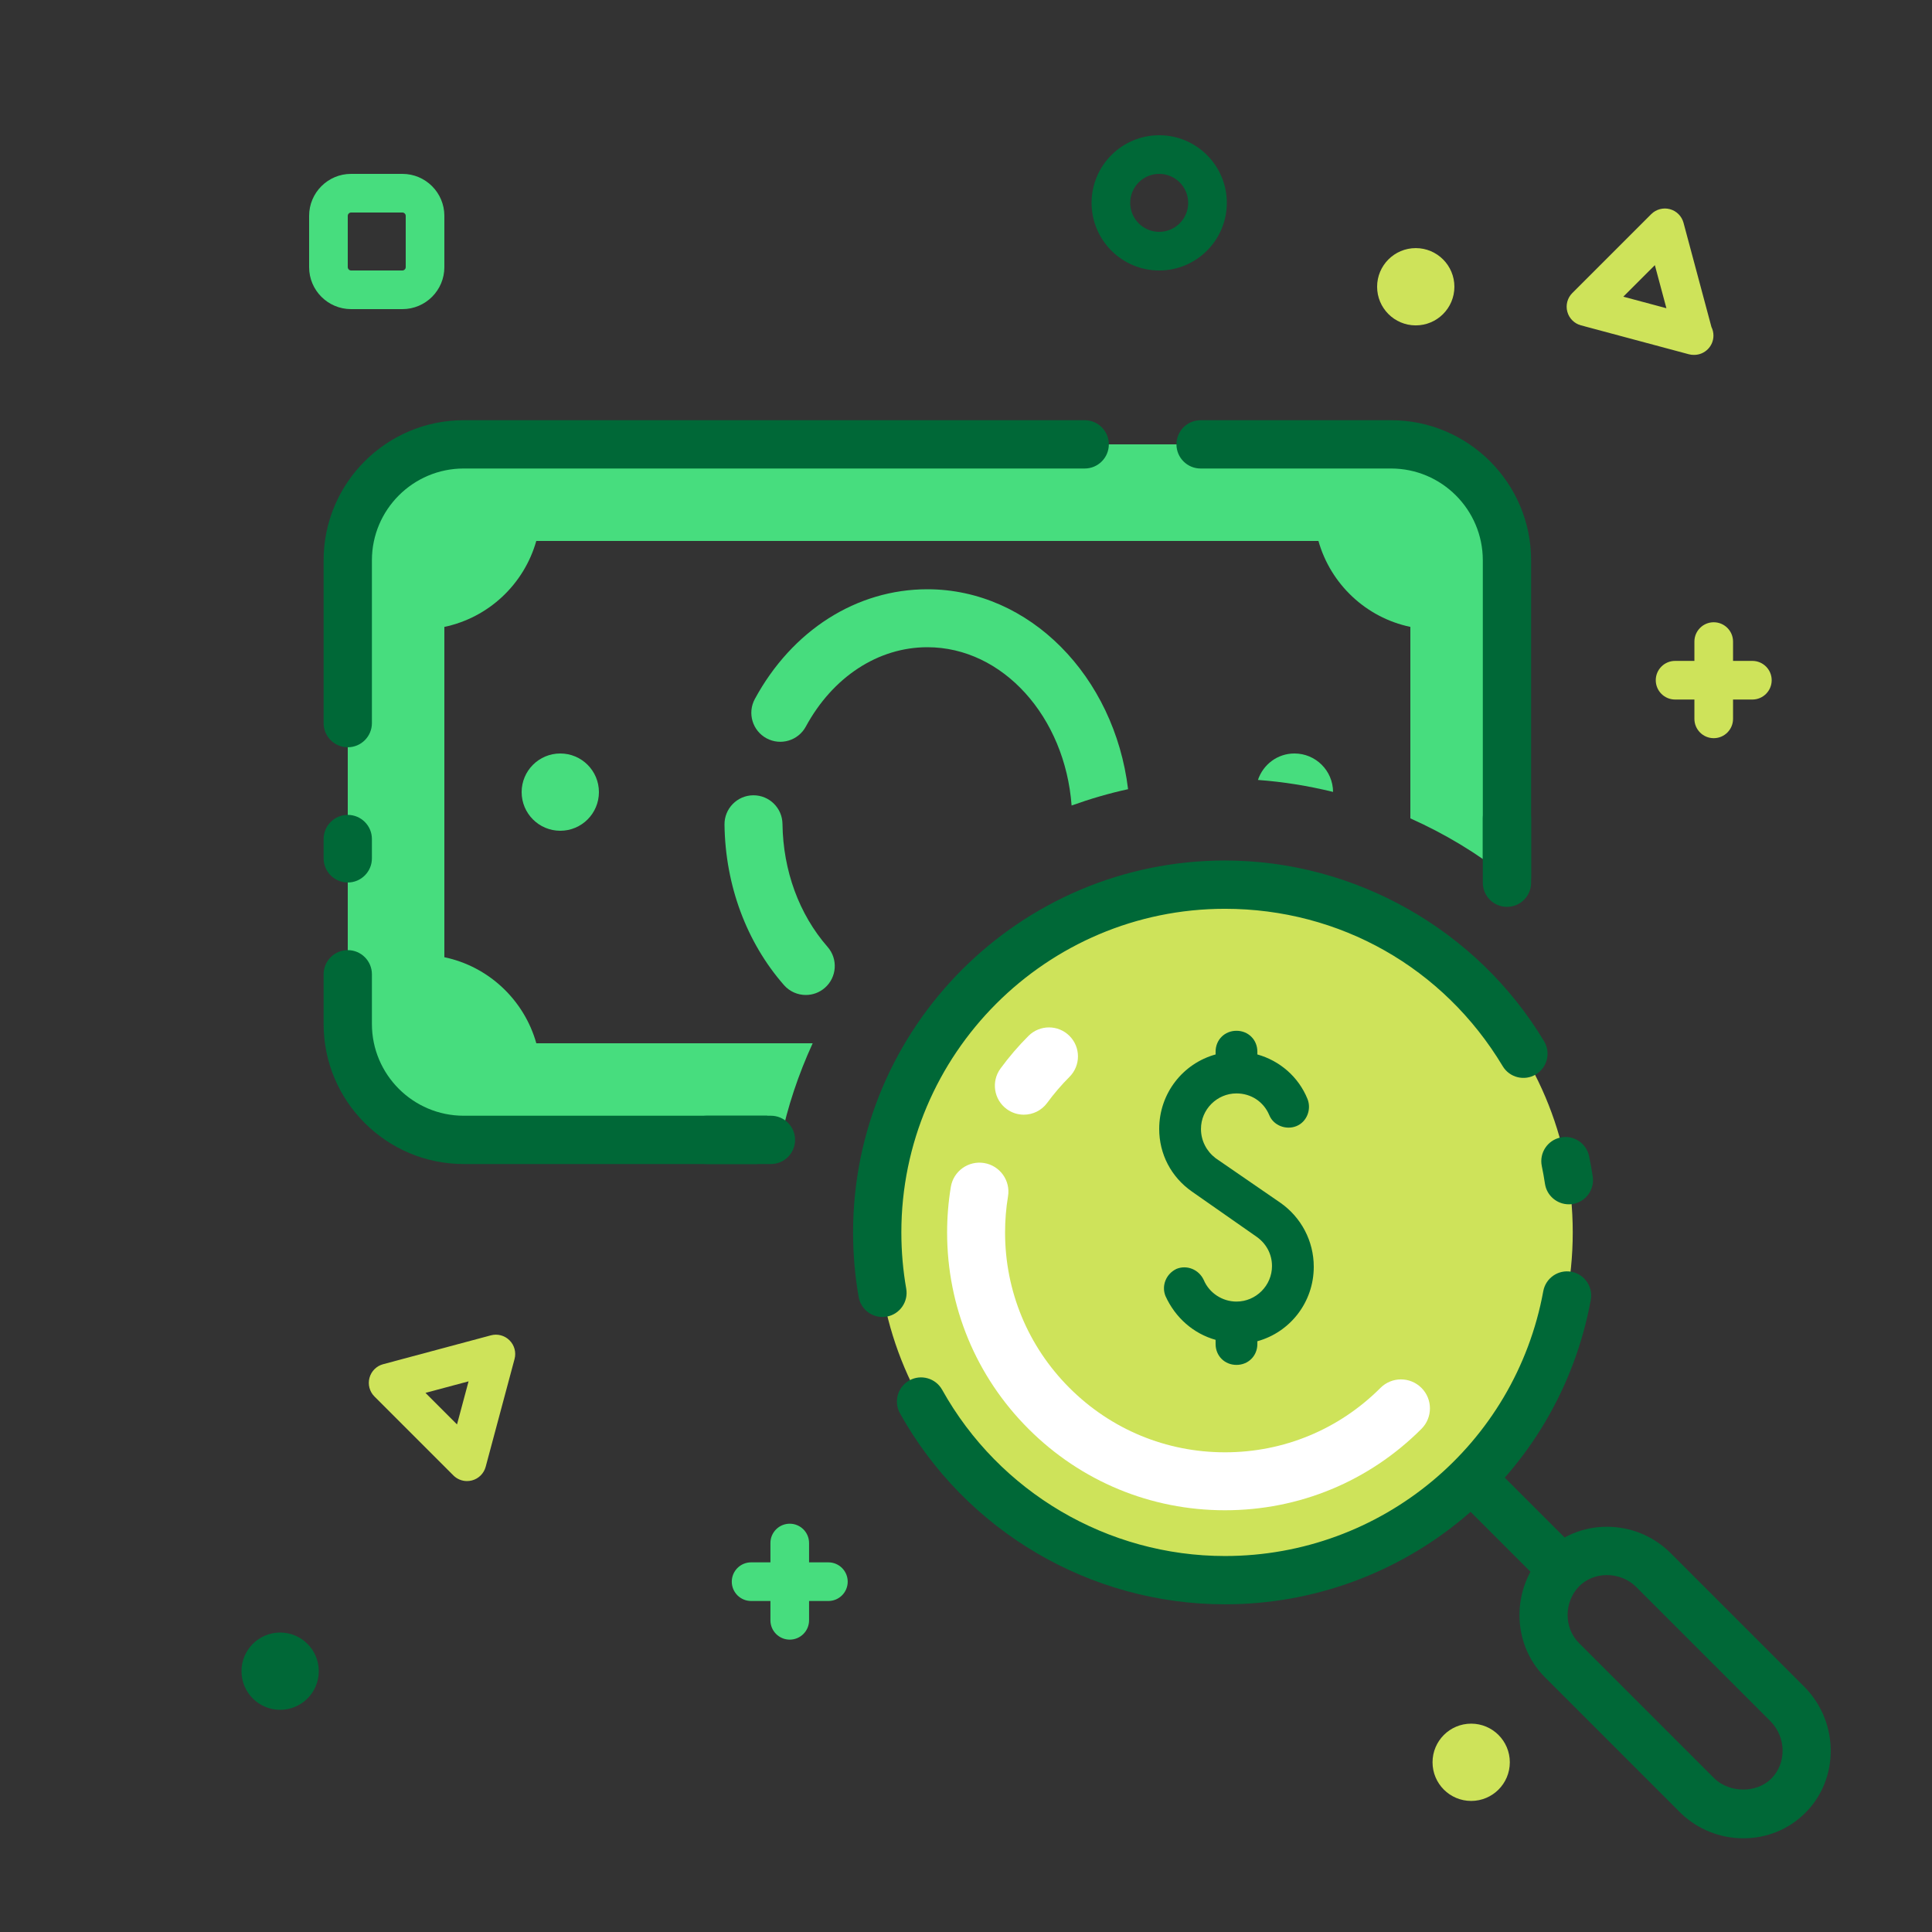 <?xml version="1.0" encoding="iso-8859-1"?>
<!-- Generator: Adobe Illustrator 18.0.0, SVG Export Plug-In . SVG Version: 6.00 Build 0)  -->
<!DOCTYPE svg PUBLIC "-//W3C//DTD SVG 1.1//EN" "http://www.w3.org/Graphics/SVG/1.1/DTD/svg11.dtd">
<svg version="1.1" id="Layer_2" xmlns="http://www.w3.org/2000/svg" xmlns:xlink="http://www.w3.org/1999/xlink" x="0px" y="0px"
	 width="100px" height="100px" viewBox="0 0 100 100" style="enable-background:new 0 0 100 100;" xml:space="preserve">
<rect x="0" y="0" width="100" height="100" fill="#333333" stroke="none"/>
<path style="fill:#47DD7E;" d="M42.064,54H27.76c-0.63-2.239-2.462-3.974-4.76-4.455V32.448c2.295-0.48,4.126-2.212,4.758-4.448
	h40.484c0.632,2.236,2.463,3.967,4.758,4.448v9.911c1.757,0.786,3.44,1.786,5,3.026V29c0-3.314-2.686-6-6-6H24c-3.314,0-6,2.686-6,6
	v24c0,3.314,2.686,6,6,6h16.408C40.763,57.288,41.324,55.614,42.064,54z"/>
<circle style="fill:#47DD7E;" cx="29" cy="41" r="2"/>
<g>
	<path style="fill:#CEE35A;" d="M63.405,81.788c9.941,0,18-8.059,18-18s-8.059-18-18-18c-9.941,0-18,8.059-18,18
		C45.405,73.73,53.464,81.789,63.405,81.788z"/>
	<path style="fill:#006837;" d="M63.403,83.039c-6.975,0-13.42-3.788-16.821-9.886c-0.336-0.603-0.12-1.364,0.483-1.701
		c0.603-0.337,1.364-0.12,1.701,0.483c2.96,5.307,8.569,8.604,14.638,8.604c0.001,0,0,0,0.001,0c8.09,0,15.018-5.766,16.475-13.709
		c0.125-0.678,0.774-1.129,1.455-1.004c0.679,0.125,1.128,0.776,1.004,1.455c-1.674,9.13-9.637,15.758-18.934,15.758
		C63.404,83.039,63.404,83.039,63.403,83.039z M45.674,68.167c-0.596,0-1.124-0.427-1.23-1.035
		c-0.192-1.097-0.289-2.221-0.289-3.343c0-10.614,8.635-19.25,19.25-19.25c6.725,0,13.054,3.586,16.518,9.359
		c0.355,0.592,0.163,1.36-0.429,1.715c-0.59,0.356-1.36,0.164-1.715-0.429c-3.06-5.1-8.434-8.145-14.375-8.145
		c-9.236,0-16.75,7.514-16.75,16.75c0,0.978,0.084,1.958,0.252,2.913c0.119,0.68-0.336,1.328-1.016,1.447
		C45.818,68.161,45.745,68.167,45.674,68.167z M81.202,62.335c-0.608,0-1.142-0.444-1.235-1.064
		c-0.046-0.309-0.102-0.615-0.164-0.917c-0.14-0.676,0.296-1.337,0.972-1.477c0.676-0.143,1.337,0.295,1.477,0.972
		c0.072,0.347,0.135,0.697,0.188,1.05c0.103,0.683-0.368,1.319-1.05,1.422C81.326,62.331,81.263,62.335,81.202,62.335z"/>
</g>
<g>
	<path style="fill:#FFFFFF;" d="M63.405,78.171c-3.842,0-7.454-1.496-10.17-4.212c-2.717-2.716-4.213-6.328-4.213-10.17
		c0-0.787,0.065-1.58,0.193-2.355c0.135-0.818,0.909-1.37,1.724-1.236c0.817,0.135,1.371,0.907,1.236,1.724
		c-0.102,0.615-0.153,1.243-0.153,1.867c0,3.04,1.184,5.899,3.334,8.049c2.15,2.149,5.008,3.333,8.049,3.333
		c3.041,0,5.898-1.184,8.048-3.334c0.585-0.586,1.535-0.586,2.121,0c0.586,0.585,0.586,1.535,0,2.121
		C70.859,76.675,67.247,78.171,63.405,78.171z M52.993,57.696c-0.308,0-0.618-0.094-0.885-0.29
		c-0.668-0.489-0.813-1.428-0.324-2.097c0.437-0.596,0.924-1.165,1.451-1.691c0.586-0.586,1.535-0.586,2.121,0
		c0.586,0.585,0.586,1.536,0,2.121c-0.417,0.418-0.805,0.87-1.151,1.342C53.911,57.483,53.455,57.696,52.993,57.696z"/>
</g>
<path style="fill:#006837;" d="M68,65.568c0-1.333-0.649-2.559-1.73-3.315l-3.351-2.306c-0.468-0.36-0.757-0.901-0.757-1.514
	c0-1.009,0.829-1.838,1.838-1.838c0.757,0,1.405,0.432,1.694,1.117c0.216,0.541,0.865,0.793,1.405,0.577s0.793-0.865,0.577-1.405
	c-0.468-1.153-1.441-1.982-2.595-2.306v-0.144c0-0.613-0.468-1.081-1.081-1.081s-1.081,0.468-1.081,1.081v0.144
	C61.225,55.045,60,56.595,60,58.432c0,1.297,0.613,2.486,1.694,3.243l3.351,2.342c0.505,0.36,0.793,0.901,0.793,1.514
	c0,1.009-0.829,1.838-1.838,1.838c-0.721,0-1.405-0.432-1.694-1.117c-0.252-0.541-0.865-0.793-1.405-0.577
	c-0.541,0.252-0.793,0.865-0.577,1.405c0.505,1.117,1.441,1.946,2.595,2.27v0.216c0,0.613,0.468,1.081,1.081,1.081
	c0.613,0,1.081-0.468,1.081-1.081v-0.144C66.775,68.955,68,67.405,68,65.568z"/>
<g>
	<path style="fill:#006837;" d="M78,46.939c-0.69,0-1.25-0.56-1.25-1.25v-3.336c0-0.69,0.56-1.25,1.25-1.25s1.25,0.56,1.25,1.25
		v3.336C79.25,46.38,78.69,46.939,78,46.939z"/>
</g>
<g>
	<path style="fill:#47DD7E;" d="M20.83,16H18.17C16.974,16,16,15.026,16,13.83V11.17C16,9.974,16.974,9,18.17,9h2.659
		C22.026,9,23,9.974,23,11.17v2.659C23,15.026,22.026,16,20.83,16z M18.17,11C18.08,11,18,11.08,18,11.17v2.659
		C18,13.92,18.08,14,18.17,14h2.659C20.92,14,21,13.92,21,13.83V11.17C21,11.08,20.92,11,20.83,11H18.17z"/>
</g>
<circle style="fill:#006837;" cx="14.5" cy="86.5" r="2"/>
<circle style="fill:#CEE35A;" cx="76.148" cy="91.216" r="2"/>
<circle style="fill:#CEE35A;" cx="73.279" cy="14.842" r="2"/>
<g>
	<path style="fill:#006837;" d="M60,14c-1.93,0-3.5-1.57-3.5-3.5S58.07,7,60,7s3.5,1.57,3.5,3.5S61.93,14,60,14z M60,9
		c-0.827,0-1.5,0.673-1.5,1.5S59.173,12,60,12s1.5-0.673,1.5-1.5S60.827,9,60,9z"/>
</g>
<g>
	<path style="fill:#CEE35A;" d="M90.702,36.208h-4c-0.552,0-1-0.448-1-1s0.448-1,1-1h4c0.552,0,1,0.448,1,1
		S91.254,36.208,90.702,36.208z"/>
</g>
<g>
	<path style="fill:#CEE35A;" d="M88.702,38.208c-0.552,0-1-0.448-1-1v-4c0-0.552,0.448-1,1-1s1,0.448,1,1v4
		C89.702,37.76,89.254,38.208,88.702,38.208z"/>
</g>
<g>
	<path style="fill:#47DD7E;" d="M42.877,82.867h-4c-0.552,0-1-0.448-1-1s0.448-1,1-1h4c0.552,0,1,0.448,1,1
		S43.43,82.867,42.877,82.867z"/>
</g>
<g>
	<path style="fill:#47DD7E;" d="M40.877,84.867c-0.552,0-1-0.448-1-1v-4c0-0.552,0.448-1,1-1s1,0.448,1,1v4
		C41.877,84.419,41.43,84.867,40.877,84.867z"/>
</g>
<g>
	<path style="fill:#CEE35A;" d="M24.173,76.66c-0.262,0-0.517-0.103-0.707-0.293l-4.083-4.083c-0.253-0.252-0.352-0.621-0.259-0.966
		c0.092-0.345,0.362-0.615,0.707-0.707l5.577-1.494c0.344-0.093,0.713,0.006,0.966,0.259c0.253,0.252,0.352,0.621,0.259,0.966
		l-1.494,5.577c-0.092,0.345-0.362,0.615-0.707,0.707C24.347,76.648,24.26,76.66,24.173,76.66z M22.022,72.095l1.633,1.633
		l0.598-2.23L22.022,72.095z"/>
</g>
<g>
	<path style="fill:#CEE35A;" d="M87.667,18.369c-0.086,0-0.173-0.011-0.259-0.034l-5.577-1.495
		c-0.345-0.092-0.615-0.362-0.707-0.707c-0.093-0.345,0.006-0.713,0.259-0.966l4.083-4.082c0.253-0.252,0.621-0.351,0.966-0.259
		c0.345,0.092,0.615,0.362,0.707,0.707l1.445,5.392c0.066,0.134,0.104,0.285,0.104,0.444c0,0.552-0.448,1-1,1
		C87.682,18.369,87.674,18.369,87.667,18.369z M84.022,15.356l2.231,0.598l-0.598-2.23L84.022,15.356z"/>
</g>
<g>
	<path style="fill:#006837;" d="M39.903,60.25h-3.336c-0.69,0-1.25-0.56-1.25-1.25s0.56-1.25,1.25-1.25h3.336
		c0.69,0,1.25,0.56,1.25,1.25S40.594,60.25,39.903,60.25z"/>
</g>
<g>
	
		<rect x="75.424" y="77.992" transform="matrix(0.707 0.707 -0.707 0.707 79.129 -32.552)" style="fill:#006837;" width="6.868" height="2.5"/>
</g>
<g>
	<path style="fill:#006837;" d="M90.235,95.15c-1.21,0-2.359-0.462-3.234-1.301l-7.039-7.039c-1.745-1.745-1.753-4.637-0.019-6.447
		c0.869-0.87,2.01-1.338,3.23-1.338c1.21,0,2.359,0.462,3.235,1.3l7.039,7.039c1.753,1.829,1.745,4.721,0,6.466
		C92.596,94.682,91.456,95.15,90.235,95.15z M83.173,81.525c-0.553,0-1.065,0.208-1.444,0.587c-0.782,0.817-0.791,2.14,0,2.931
		l7.02,7.02c0.771,0.738,2.166,0.765,2.931,0c0.791-0.791,0.782-2.114-0.019-2.95l-7.001-7.001
		C84.271,81.74,83.736,81.525,83.173,81.525z"/>
</g>
<g>
	<path style="fill:#006837;" d="M18,38.678c0.69,0,1.25-0.56,1.25-1.25V29c0-2.619,2.131-4.75,4.75-4.75h32.143
		c0.69,0,1.25-0.56,1.25-1.25s-0.56-1.25-1.25-1.25H24c-3.998,0-7.25,3.252-7.25,7.25v8.428C16.75,38.119,17.31,38.678,18,38.678z"
		/>
	<path style="fill:#006837;" d="M39.713,57.75H24c-2.619,0-4.75-2.131-4.75-4.75v-2.572c0-0.69-0.56-1.25-1.25-1.25
		s-1.25,0.56-1.25,1.25V53c0,3.998,3.252,7.25,7.25,7.25h15.198C39.325,59.409,39.495,58.576,39.713,57.75z"/>
	<path style="fill:#006837;" d="M62.143,24.25H72c2.619,0,4.75,2.131,4.75,4.75v15.465c0.869,0.602,1.701,0.277,2.5,1.009V29
		c0-3.998-3.252-7.25-7.25-7.25h-9.857c-0.69,0-1.25,0.56-1.25,1.25S61.453,24.25,62.143,24.25z"/>
	<path style="fill:#006837;" d="M18,45.678c0.69,0,1.25-0.56,1.25-1.25v-1c0-0.69-0.56-1.25-1.25-1.25s-1.25,0.56-1.25,1.25v1
		C16.75,45.119,17.31,45.678,18,45.678z"/>
</g>
<path style="fill:#47DD7E;" d="M68.999,40.989C68.992,39.889,68.101,39,67,39c-0.883,0-1.624,0.576-1.889,1.37
	C66.42,40.465,67.718,40.676,68.999,40.989z"/>
<g>
	<path style="fill:#47DD7E;" d="M39.674,38.214c0.729,0.394,1.639,0.123,2.034-0.604c1.395-2.574,3.747-4.11,6.292-4.11
		c3.909,0,7.124,3.608,7.466,8.193c0.96-0.344,1.934-0.63,2.923-0.845C57.68,35.012,53.298,30.5,48,30.5
		c-3.664,0-7.002,2.124-8.93,5.68C38.675,36.909,38.946,37.819,39.674,38.214z"/>
	<path style="fill:#47DD7E;" d="M41.708,51.5c0.351,0,0.703-0.122,0.987-0.371c0.624-0.545,0.687-1.493,0.141-2.117
		c-1.474-1.684-2.303-3.946-2.335-6.368c-0.011-0.821-0.68-1.48-1.5-1.48c-0.007,0-0.014,0-0.021,0
		c-0.828,0.011-1.491,0.691-1.48,1.52c0.042,3.134,1.134,6.083,3.077,8.303C40.875,51.327,41.29,51.5,41.708,51.5z"/>
</g>
</svg>

